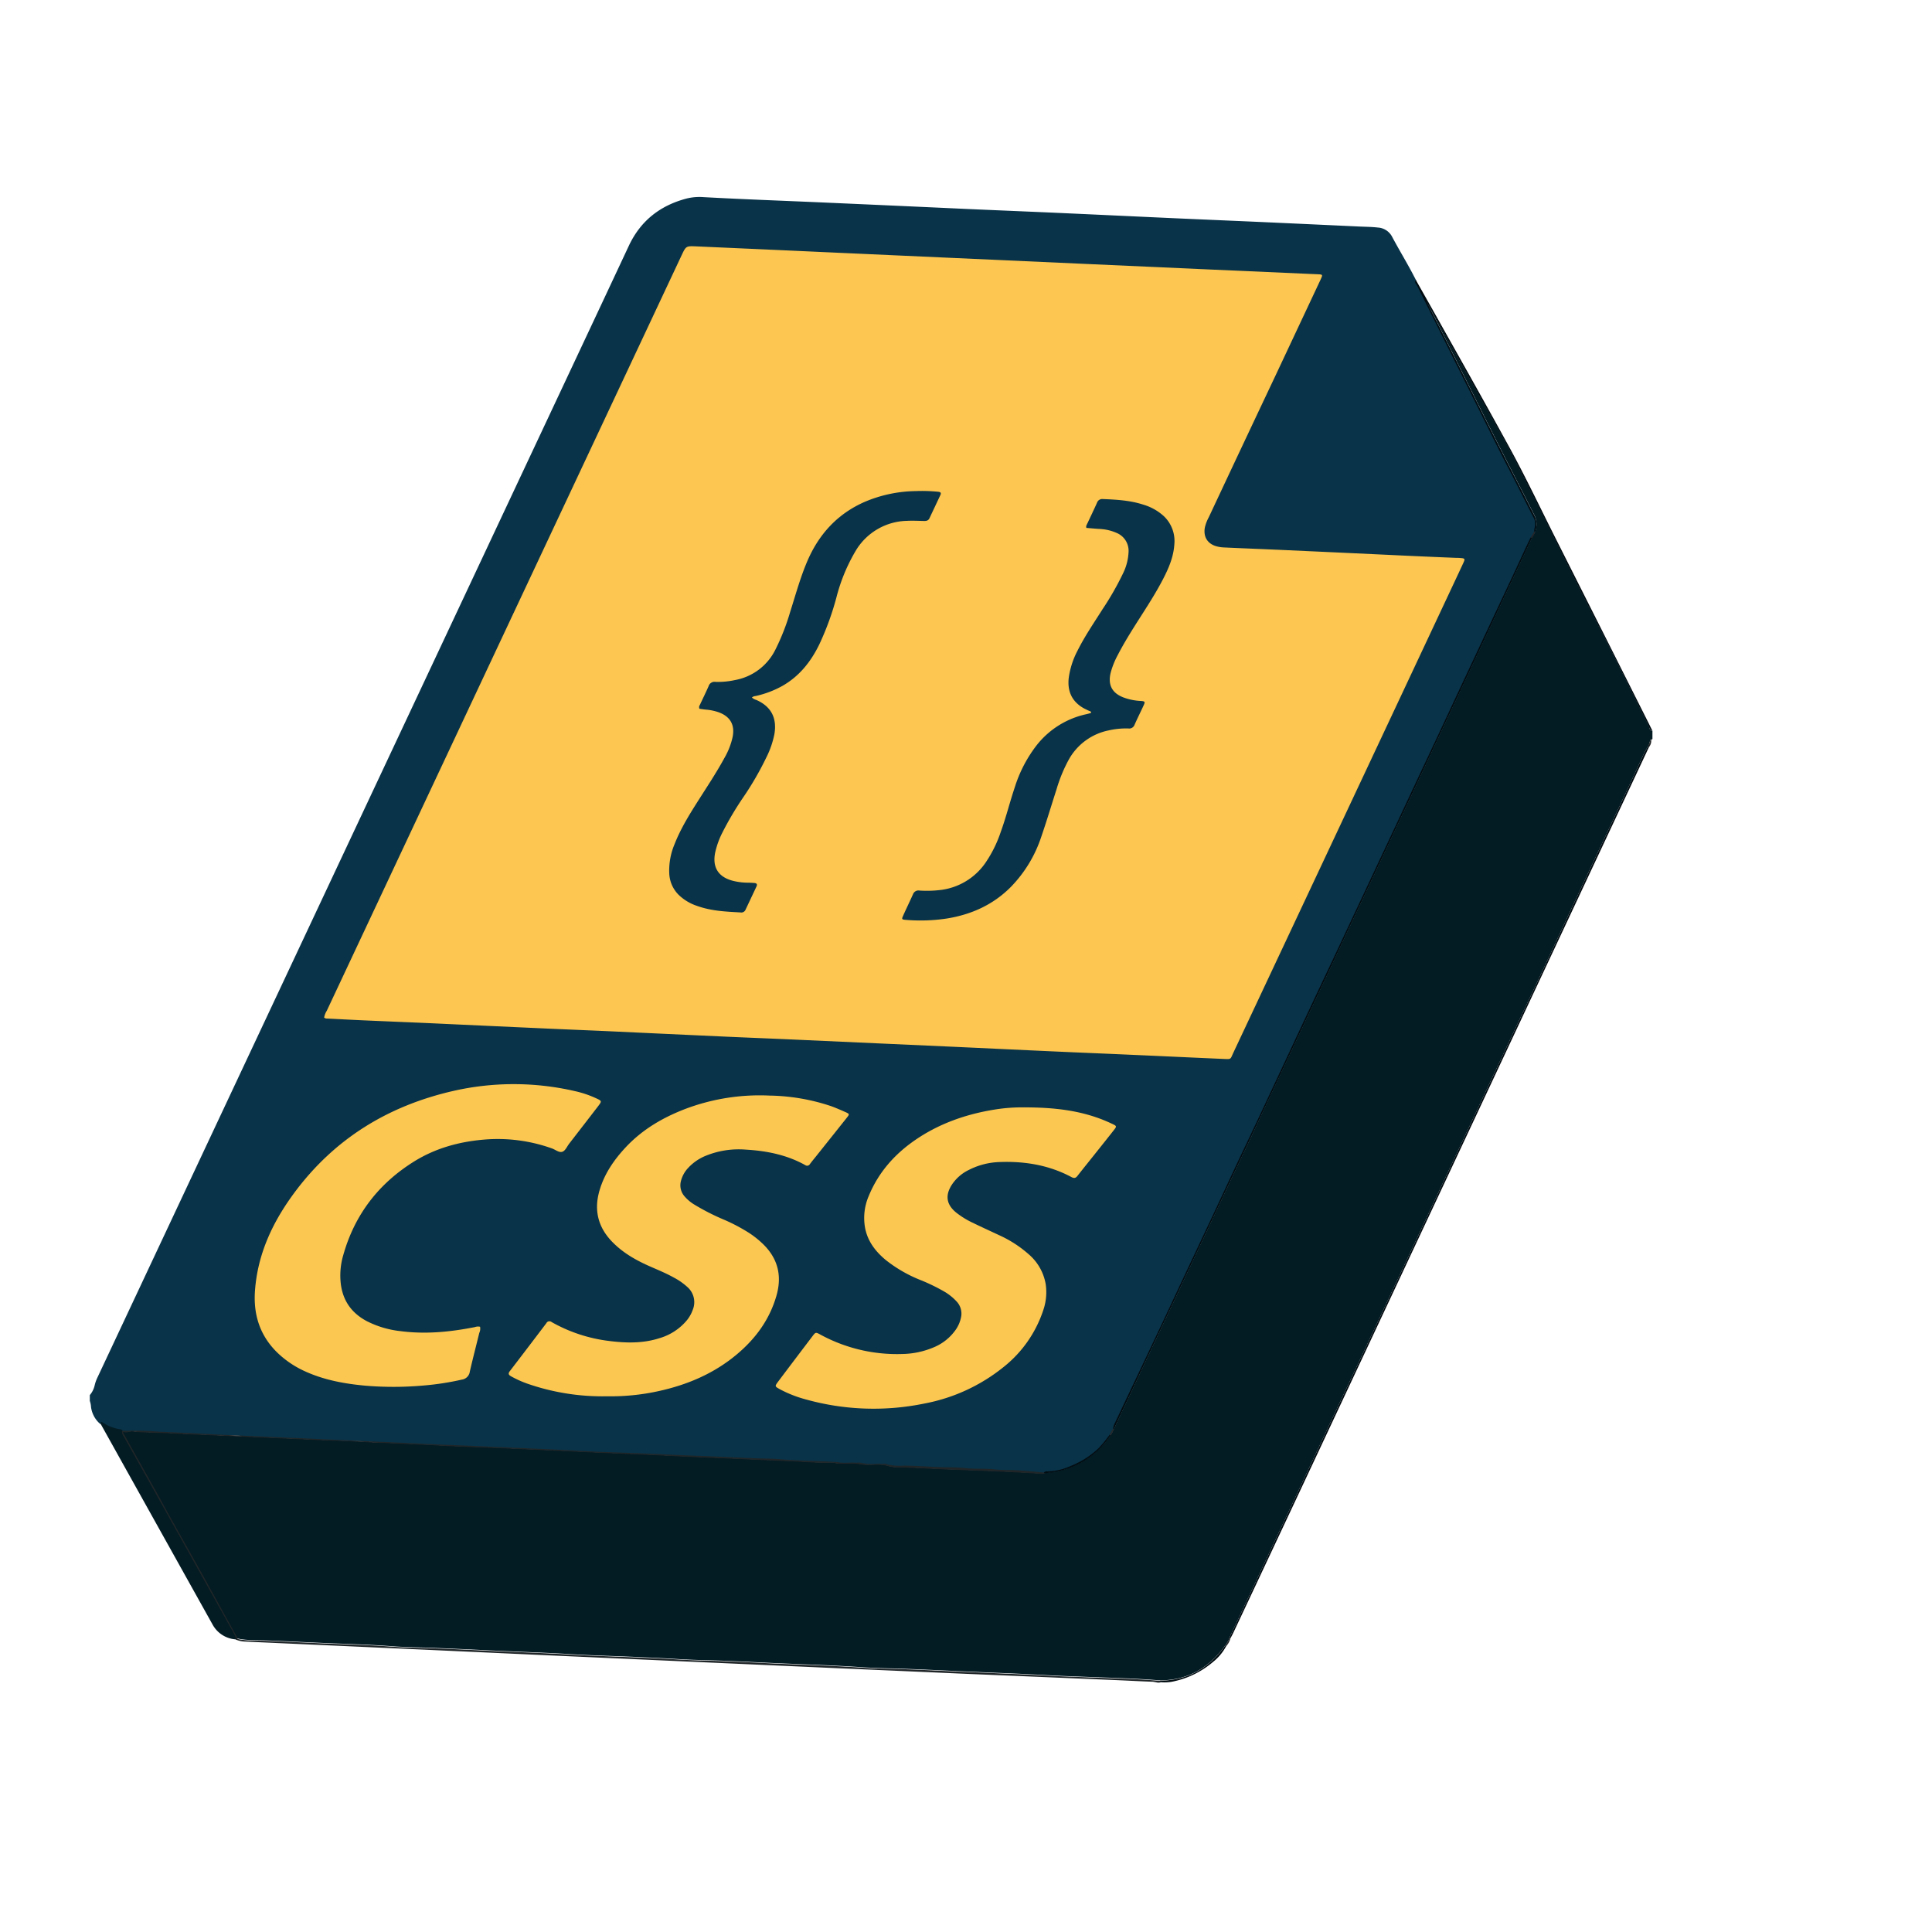 <svg id="Capa_1" data-name="Capa 1" xmlns="http://www.w3.org/2000/svg" viewBox="0 0 800 800"><path d="M635.79,220a2.41,2.41,0,0,1-.16.45h0a2.75,2.75,0,0,1-.15.36c-.27.6-.64,1.15-1,1.72a1.82,1.82,0,0,0-.15.27l0,.06q-8.24,17.46-16.39,35-5.88,12.58-11.79,25.18Q596,304.51,586,326c-3.93,8.4-7.9,16.78-11.82,25.18-6.93,14.84-14,29.63-20.87,44.49-4.22,9.05-8.53,18.06-12.76,27.11-6.78,14.48-13.6,28.93-20.33,43.42-3.91,8.41-7.92,16.76-11.84,25.16-7.24,15.5-14.55,31-21.8,46.44-5.33,11.36-10.72,22.69-16,34.06-3,6.52-6.2,13-9.14,19.55-.1.21-.19.42-.3.62s-.21.43-.32.64q-.39.75-.84,1.47l-.08.13-.14.2c-6.29,9.23-15.06,14.28-26.15,15.43l-.71.11-.42.09a8.33,8.33,0,0,1-1,.16c-12.82-.83-25.65-1.28-38.47-1.77-7.33-.29-14.65-.81-22-.91a12.38,12.38,0,0,1-3.52-.6c-3.13-.88-6.33-.21-9.48-.44a5.72,5.72,0,0,1-1.3-.17c-3.27-.65-6.59-.09-9.88-.35a5.34,5.34,0,0,1-.89-.15,5.12,5.12,0,0,0-1.65-.25c-5.6.27-11.17-.37-16.75-.58-11.08-.41-22.15-1-33.23-1.44q-10-.42-20.07-.93c-7.57-.37-15.14-.68-22.71-1-6.61-.27-13.22-.62-19.83-.92-11.15-.51-22.3-1.06-33.46-1.48-6.75-.26-13.51-.51-20.25-.95H178c-3.38-.22-6.77-.35-10.15-.47-3.06-.11-6.11-.23-9.16-.42-1.77-.1-3.53-.23-5.29-.4-3.72-.36-7.49-.27-11.23-.4-5.35-.19-10.7-.45-16-.71-3.61-.18-7.23-.3-10.84-.43-2.82-.11-5.64-.23-8.46-.39h0c-2.15-.13-4.3-.28-6.45-.47-3.81-.34-7.65-.26-11.47-.4q-8-.29-16-.73c-1.22-.07-2.45-.1-3.68-.13h-.08c-2.69-.06-5.37-.07-8.05-.28-1.08-.08-2.15-.2-3.23-.36a11.84,11.84,0,0,0-3.31,0,8.63,8.63,0,0,0-1,.19A5.87,5.87,0,0,1,51,593l-.16,0-.34-.08a33.47,33.47,0,0,1-8.21-2.92c-.26-.13-.52-.28-.78-.44l-.29-.17a11.12,11.12,0,0,1-3.53-6.8,9,9,0,0,0-.5-2.51v-2.4a9.35,9.35,0,0,0,2-4,15.71,15.71,0,0,1,1.2-3.37l67.47-143.69L237.52,150.53q11.46-24.39,22.89-48.8c4.87-10.36,13-16.69,24-19.55a22.33,22.33,0,0,1,6.91-.55c16.69.91,33.39,1.5,50.08,2.24q29.47,1.3,59,2.66c12.7.56,25.4,1.07,38.11,1.64,15.89.71,31.79,1.47,47.68,2.19,12.31.55,24.61,1.06,36.91,1.61q19.89.9,39.78,1.83c2.56.12,5.12.12,7.66.42a7.11,7.11,0,0,1,5.93,3.87c3.19,6,6.77,11.75,9.81,17.82.85,2.83,2.54,5.27,3.86,7.87l.36.7.06.12c9.72,19.12,19.19,38.36,28.83,57.52,5.18,10.28,10.5,20.49,15.67,30.78A8.58,8.58,0,0,1,635.79,220Z" fill="#093348"/><path d="M684.24,306l-.51.47a1.3,1.3,0,0,1-.35,0s0,0,0,0a1.25,1.25,0,0,1,.16-.22A.56.56,0,0,1,684.24,306Z" fill="#020b10"/><path d="M684.24,302.62c-1.13.06-1.14-1-1.46-1.61-6.84-13.64-13.5-27.37-20.52-40.92-11.82-22.86-23-46-34.73-68.93-4.82-9.36-10.17-18.46-15.32-27.66-6.67-11.92-13.28-23.87-20-35.78-.58-1-1.15-2.08-1.72-3.12,9.72,19.12,19.19,38.36,28.83,57.52,5.18,10.28,10.5,20.49,15.67,30.78a8.58,8.58,0,0,1,.75,7.13,2.41,2.41,0,0,1-.16.45h0a2.75,2.75,0,0,1-.15.36,4.59,4.59,0,0,1-.11-.84,4.14,4.14,0,0,1,.08-1.18,5.67,5.67,0,0,0-.55-4.81c-3.43-6.67-6.73-13.4-10.2-20.05-4.54-8.68-8.82-17.51-13.21-26.27Q599.12,143,586.78,118.24c-.26-.54-.9-1.06-.81-1.72a1.25,1.25,0,0,1,.29-.61c3.84,6.81,7.7,13.62,11.51,20.45,9,16,18,32,26.82,48.12,6.93,12.59,13.07,25.59,19.54,38.42q19.26,38.17,38.44,76.36Z" fill="#020b10"/><path d="M134.22,421.37a7.76,7.76,0,0,1,1.1-2.85l58.09-123.69,88.77-189c1.86-3.95,1.86-4,6.12-3.81q26.71,1.18,53.44,2.4L394,106.78l53.45,2.41,53,2.38q22.65,1,45.3,2c2,.08,2,.2,1.11,2.14l-18.86,40.14Q514.21,185,500.51,214.23a16.49,16.49,0,0,0-1.61,4.24c-.67,3.79,1.08,6.67,4.75,7.72a13.85,13.85,0,0,0,3.07.49c8.63.4,17.26.73,25.88,1.12q23.73,1.08,47.45,2.2,11.51.54,23,1c.56,0,1.12,0,1.68.07,1.86.13,2,.31,1.22,2-2.25,4.86-4.54,9.7-6.81,14.55Q555,341.69,510.77,435.77c-1.43,3-.73,2.86-4.43,2.7-13.42-.59-26.84-1.22-40.26-1.81-9.19-.41-18.38-.77-27.56-1.19-15.58-.7-31.16-1.45-46.73-2.16l-24-1.08-40-1.81c-9.27-.41-18.54-.77-27.8-1.19q-23.49-1.07-47-2.18c-8.95-.41-17.9-.75-26.84-1.16q-23.85-1.08-47.69-2.19c-9.19-.41-18.38-.77-27.57-1.18-5.11-.23-10.22-.5-15.33-.76A1.89,1.89,0,0,1,134.22,421.37Z" fill="#fcc651"/><path d="M682.83,308.08a4.71,4.71,0,0,1-.31.73,2.51,2.51,0,0,1-.26.45,47.33,47.33,0,0,0-2.52,4.91c-6.66,14.53-13.54,29-20.31,43.45-3.79,8.11-7.63,16.2-11.4,24.32q-10,21.63-20.24,43.21-6.16,13.14-12.33,26.27-10.31,22.05-20.66,44.07-6,12.81-12,25.62-10.44,22.25-20.89,44.5-6.14,13-12.24,26-11.88,25.41-23.83,50.8c-5.56,11.87-11.1,23.75-16.72,35.6,0,0,0,0,0,.05a2,2,0,0,1-.08.26,1.67,1.67,0,0,0,.5,0c.37-.71.76-1.4,1.1-2.12q12.35-26.22,24.67-52.47,63.45-135.22,126.89-270.47l20.64-44A1,1,0,0,0,682.83,308.08ZM540.58,422.8c4.23-9.05,8.54-18.06,12.76-27.11,6.91-14.86,13.94-29.65,20.87-44.49,3.92-8.4,7.89-16.78,11.82-25.18q10.05-21.5,20.12-43,5.91-12.58,11.79-25.18,8.19-17.48,16.39-35l0-.06a1.82,1.82,0,0,1,.15-.27,1.85,1.85,0,0,0-.63,0h0c-2,4-3.81,8.08-5.69,12.12-4.95,10.64-10,21.25-14.95,31.87l-10.56,22.55q-7,15.07-14.11,30.14l-10.35,22.12q-7.38,15.72-14.75,31.43-5.34,11.37-10.68,22.76-6,12.68-11.94,25.34c-3.39,7.23-6.75,14.46-10.14,21.69-4.91,10.48-9.78,21-14.76,31.42-3.61,7.57-7.14,15.17-10.67,22.77-5.09,10.93-10.26,21.81-15.38,32.72-3.53,7.51-7,15-10.57,22.55q-6.69,14.18-13.44,28.35-2.19,4.65-4.4,9.31a4,4,0,0,0-.48,1.83,2,2,0,0,0-.16,1.17c.11-.21.22-.42.32-.64s.2-.41.3-.62c2.94-6.57,6.1-13,9.14-19.55,5.29-11.37,10.68-22.7,16-34.06,7.25-15.48,14.56-30.94,21.8-46.44,3.92-8.4,7.93-16.75,11.84-25.16C527,451.73,533.8,437.28,540.58,422.8Z" fill="#020b10"/><path d="M684.24,302.62V306a.56.56,0,0,0-.68.19,1.25,1.25,0,0,0-.16.22s0,0,0,0c-.22.54-.36,1.11-.55,1.65a4.71,4.71,0,0,1-.31.73,2.51,2.51,0,0,1-.26.45,47.33,47.33,0,0,0-2.52,4.91c-6.66,14.53-13.54,29-20.31,43.45-3.79,8.11-7.63,16.2-11.4,24.32q-10,21.63-20.24,43.21-6.16,13.14-12.33,26.27-10.31,22.05-20.66,44.07-6,12.81-12,25.62-10.44,22.25-20.89,44.5-6.14,13-12.24,26-11.88,25.41-23.83,50.8c-5.56,11.87-11.1,23.75-16.72,35.6,0,0,0,0,0,.05a2,2,0,0,1-.08.26,9,9,0,0,1-1,2l-.34.52-.53.72c-6.53,9-15.12,14.05-26.25,14.25h-.9c-10.43-.87-20.89-1.06-31.34-1.49-4.87-.19-9.75-.35-14.61-.62-12.43-.71-24.88-1.12-37.33-1.7-9.41-.43-18.82-.92-28.24-1.15-3.83-.09-7.67-.21-11.49-.47-12.27-.85-24.56-1.17-36.84-1.74-9.25-.43-18.51-.94-27.77-1.17-3.74-.09-7.5-.22-11.25-.45-10-.61-19.94-1-29.91-1.37-4.39-.17-8.78-.31-13.16-.58-12.2-.77-24.41-1.11-36.61-1.72-9.09-.45-18.19-.87-27.29-1.16-3.75-.13-7.51-.17-11.25-.46-8.68-.68-17.39-.92-26.08-1.27-8.94-.37-17.87-.84-26.81-1.19-3.81-.15-7.68.07-11.47-.74l-.25,0a.92.92,0,0,1-.62.33,11.81,11.81,0,0,1-9.69-6.14q-23.13-41.44-46.23-82.88a1.75,1.75,0,0,1-.17-.43c0-.08-.05-.16-.07-.24.19-.31.48-.44.78-.22a17.67,17.67,0,0,0,7.39,2.89,1.3,1.3,0,0,1,1,.56l.25.45.16,0a5.87,5.87,0,0,0,2.47-.07,8.63,8.63,0,0,1,1-.19,57.27,57.27,0,0,0,6.54.41c2.68.21,5.36.22,8.05.28h.08c6.3.42,12.63.61,18.94.91s12.46.55,18.69.82h0c2.82.16,5.64.28,8.46.39l15.59.71c7.41.35,14.83.53,22.23,1,1.85.12,3.71.17,5.57.21,3.05.19,6.1.31,9.16.42,3.38.18,6.77.33,10.15.47H178c6.74.44,13.5.69,20.25.95,11.16.42,22.31,1,33.46,1.48,6.61.3,13.22.65,19.83.92,7.57.32,15.14.63,22.71,1q10,.49,20.07.93c11.08.46,22.15,1,33.23,1.44,5.58.21,11.15.85,16.75.58a5.12,5.12,0,0,1,1.65.25,5.34,5.34,0,0,0,.89.15c3.29.26,6.61-.3,9.88.35a5.72,5.72,0,0,0,1.3.17c3.15.23,6.35-.44,9.48.44a12.38,12.38,0,0,0,3.52.6c7.34.1,14.66.62,22,.91,12.82.49,25.65.94,38.47,1.77a8.33,8.33,0,0,0,1-.16l.42-.09.71-.11c11.09-1.15,19.86-6.2,26.15-15.43l.14-.2.08-.13q.45-.72.84-1.47c.11-.21.22-.42.32-.64s.2-.41.3-.62c2.94-6.57,6.1-13,9.14-19.55,5.29-11.37,10.68-22.7,16-34.06,7.25-15.48,14.56-30.94,21.8-46.44,3.92-8.4,7.93-16.75,11.84-25.16,6.73-14.49,13.55-28.94,20.33-43.42,4.23-9.05,8.54-18.06,12.76-27.11,6.91-14.86,13.94-29.65,20.87-44.49,3.92-8.4,7.89-16.78,11.82-25.18q10.05-21.5,20.12-43,5.91-12.58,11.79-25.18,8.19-17.48,16.39-35l0-.06a1.82,1.82,0,0,1,.15-.27c.32-.57.69-1.12,1-1.72a2.75,2.75,0,0,0,.15-.36h0a2.41,2.41,0,0,0,.16-.45,8.58,8.58,0,0,0-.75-7.13c-5.17-10.29-10.49-20.5-15.67-30.78-9.64-19.16-19.11-38.4-28.83-57.52.57,1,1.14,2.08,1.72,3.12,6.67,11.91,13.28,23.86,20,35.78,5.15,9.2,10.5,18.3,15.32,27.66,11.78,22.88,22.91,46.07,34.73,68.93,7,13.55,13.68,27.28,20.52,40.92C683.1,301.65,683.11,302.68,684.24,302.62Z" fill="#031b23"/><path d="M480.83,695.91a1.37,1.37,0,0,1-.12.67c-1.21.46-2.35-.17-3.53-.21-4.8-.16-9.59-.44-14.38-.64q-30.9-1.31-61.81-2.59l-54.87-2.4L292,688.34l-64.44-2.88L173.64,683l-42.17-1.9q-15.09-.67-30.18-1.36a10.35,10.35,0,0,1-3.68-.85,2.2,2.2,0,0,0,0-.45,6.64,6.64,0,0,0-1-2.44q-10.84-19.45-21.7-38.9C67,623,59.16,608.8,51.15,594.71a3.13,3.13,0,0,1-.64-1.87,2.83,2.83,0,0,1,.09-.37H53a119.93,119.93,0,0,1,12.86.37c5.73.26,11.46.48,17.19.81,9.8.57,19.6.89,29.39,1.36,6.22.31,12.44.53,18.65.83,15.21.73,30.43,1.32,45.64,2.07,8.6.43,17.22.68,25.82,1.1,12.58.61,25.17,1.06,37.75,1.77,6.44.37,12.91.58,19.36.8,9.89.34,19.76.9,29.64,1.26,7.81.28,15.62.68,23.42,1,3.33.15,6.68.09,10,.38,7.91.7,15.86.66,23.77,1.19l.19,0c2.51.56,5.05.1,7.57.26.94.06,1.91-.24,2.81.25l.66,0c2.34.55,4.72.1,7.07.26.93.07,1.9-.25,2.8.25a22.54,22.54,0,0,0,6.4.46c5.26,0,10.5.45,15.75.63,3.32.11,6.69,0,10,.39,4.05.46,8.14.08,12.15.53,3.27.37,6.52.18,9.77.39,3.56.24,7.11.61,10.66.92a1.94,1.94,0,0,1,.63.3l-.42.09a8.33,8.33,0,0,1-1,.16c-12.82-.83-25.65-1.28-38.47-1.77-7.33-.29-14.65-.81-22-.91a12.38,12.38,0,0,1-3.52-.6c-3.13-.88-6.33-.21-9.48-.44a5.72,5.72,0,0,1-1.3-.17c-3.27-.65-6.59-.09-9.88-.35a5.34,5.34,0,0,1-.89-.15,5.12,5.12,0,0,0-1.65-.25c-5.6.27-11.17-.37-16.75-.58-11.08-.41-22.15-1-33.23-1.44q-10-.42-20.07-.93c-7.57-.37-15.14-.68-22.71-1-6.61-.27-13.22-.62-19.83-.92-11.15-.51-22.3-1.06-33.46-1.48-6.75-.26-13.51-.51-20.25-.95H178c-3.38-.14-6.77-.29-10.15-.47-3.06-.11-6.11-.23-9.16-.42-1.86,0-3.72-.09-5.57-.21-7.4-.49-14.82-.67-22.23-1l-15.59-.71c-2.82-.11-5.64-.23-8.46-.39h0c-6.23-.27-12.46-.53-18.69-.82s-12.64-.49-18.94-.91h-.08c-2.69-.06-5.37-.07-8.05-.28a57.27,57.27,0,0,1-6.54-.41,8.63,8.63,0,0,0-1,.19A5.87,5.87,0,0,1,51,593l-.16,0q6.56,11.67,13.09,23.33c2.68,4.81,5.3,9.65,8,14.46,3.57,6.4,7.2,12.77,10.77,19.18,3.46,6.2,6.87,12.43,10.3,18.64l5,9c.21.39.45.79.25,1.08l.25,0c3.79.81,7.66.59,11.47.74,8.94.35,17.87.82,26.81,1.19,8.69.35,17.4.59,26.08,1.27,3.74.29,7.5.33,11.25.46,9.1.29,18.2.71,27.29,1.16,12.2.61,24.41.95,36.61,1.72,4.38.27,8.77.41,13.16.58,10,.39,20,.76,29.91,1.37,3.75.23,7.51.36,11.25.45,9.26.23,18.52.74,27.77,1.17,12.28.57,24.57.89,36.84,1.74,3.82.26,7.66.38,11.49.47,9.42.23,18.83.72,28.24,1.15,12.45.58,24.9,1,37.33,1.7,4.86.27,9.74.43,14.61.62,10.45.43,20.91.62,31.34,1.49h.9Z" fill="#202628"/><path d="M424.12,458.54c11.85,0,22,1.15,31.68,4.8,1.72.65,3.4,1.39,5.06,2.18,1.51.72,1.55.93.48,2.29-2.51,3.21-5.06,6.39-7.6,9.58s-5,6.23-7.48,9.38c-.74,1-1.36,1.29-2.58.64-9.34-5-19.43-6.64-29.9-6.23a30,30,0,0,0-12.66,3.29,17.52,17.52,0,0,0-7.1,6.28c-2.69,4.3-2.1,8,1.79,11.25a35,35,0,0,0,7.12,4.39c3.52,1.72,7.09,3.33,10.63,5a48.87,48.87,0,0,1,12.43,8,21,21,0,0,1,7,12.27,22.92,22.92,0,0,1-1,10.87,50,50,0,0,1-16.55,23.62,73.91,73.91,0,0,1-32.56,15,104.24,104.24,0,0,1-49.12-1.66,49.88,49.88,0,0,1-10.91-4.28c-2-1.13-2.07-1.17-.73-3q7.14-9.48,14.32-18.93c1.3-1.71,1.34-1.7,3.32-.62a66.36,66.36,0,0,0,33.9,8,34.76,34.76,0,0,0,13.05-2.79,20.7,20.7,0,0,0,8.9-7.07,13.57,13.57,0,0,0,2.31-5.22,7.3,7.3,0,0,0-1.8-6.66,22,22,0,0,0-5.44-4.29,77.43,77.43,0,0,0-9.49-4.58,56.67,56.67,0,0,1-14.48-8.36c-4.28-3.58-7.53-7.82-8.54-13.48a23,23,0,0,1,1.53-12.91c4-9.78,10.7-17.37,19.32-23.28,9.86-6.77,20.89-10.62,32.62-12.54A71,71,0,0,1,424.12,458.54Z" fill="#fcc751"/><path d="M251.32,578.17a94.55,94.55,0,0,1-32.14-4.95,43.28,43.28,0,0,1-7.66-3.38c-1-.58-1.13-1.15-.41-2.08q7.59-9.9,15.11-19.84a1.43,1.43,0,0,1,2.2-.48,63.87,63.87,0,0,0,24,7.85c7,.87,13.87,1,20.65-1.18a23.17,23.17,0,0,0,11-7,14.47,14.47,0,0,0,2.78-4.73,8.32,8.32,0,0,0-2-9.25A26.51,26.51,0,0,0,279,529c-3.22-1.8-6.63-3.18-10-4.67-5.66-2.5-11-5.52-15.38-10-6-6.09-7.76-13.26-5.37-21.39,2-6.9,6-12.68,10.85-17.88,7-7.47,15.55-12.42,25-16a87.06,87.06,0,0,1,34.58-5.4,84,84,0,0,1,25.4,4.35c2,.72,4,1.6,6,2.48,1.72.77,1.73.87.54,2.37-4.23,5.33-8.47,10.63-12.71,15.95-.85,1.06-1.73,2.1-2.53,3.19a1.34,1.34,0,0,1-2,.41c-7.65-4.24-16-5.89-24.61-6.38A36.18,36.18,0,0,0,292,478.68a20.3,20.3,0,0,0-7,4.88,12.24,12.24,0,0,0-3.07,5.61,6.89,6.89,0,0,0,1.56,6.25,16.74,16.74,0,0,0,4,3.36,94.13,94.13,0,0,0,12.38,6.3,73.61,73.61,0,0,1,10.17,5.36,38.7,38.7,0,0,1,6,4.78c6.06,5.94,7.79,13,5.53,21.09-2.78,9.88-8.53,17.81-16.28,24.35-9.62,8.13-20.87,12.87-33.09,15.48A92.12,92.12,0,0,1,251.32,578.17Z" fill="#fcc751"/><path d="M198.78,549.38a4.13,4.13,0,0,1-.32,2.56c-1.3,5.36-2.71,10.69-3.93,16.06a3.83,3.83,0,0,1-3.26,3.26,113.4,113.4,0,0,1-15.86,2.45,139.94,139.94,0,0,1-24,.08c-8.56-.78-16.95-2.28-24.85-5.84a40.4,40.4,0,0,1-11.87-8c-7.09-7-9.79-15.58-9.12-25.31,1.06-15.34,7.33-28.65,16.36-40.81,16.49-22.22,38.56-35.79,65.35-42a112.61,112.61,0,0,1,50.87,0,43,43,0,0,1,8.4,2.81c2.76,1.25,2.76,1.25,1,3.57q-5.92,7.69-11.88,15.38c-.92,1.19-1.59,3-2.93,3.36s-2.77-.91-4.19-1.41a66.63,66.63,0,0,0-28.07-3.66c-10.27.86-20,3.51-28.81,8.94-14.83,9.17-24.84,22.12-29.56,39a29.67,29.67,0,0,0-.92,12.34c1,6.79,4.61,11.61,10.54,14.82a40.32,40.32,0,0,0,14.17,4.22c10.35,1.35,20.58.33,30.75-1.68A3.8,3.8,0,0,1,198.78,549.38Z" fill="#fcc751"/><path d="M460,594.16l-.08.13-.14.2c-6.29,9.23-15.06,14.28-26.15,15.43l-.71.11-.42.09-.21-.39a1.28,1.28,0,0,1,1.28-.45,24.51,24.51,0,0,0,9.9-2.31,36,36,0,0,0,11.4-7.27,59.69,59.69,0,0,0,4.65-5.69A1.23,1.23,0,0,1,460,594.16Z" fill="#020d12"/><path d="M508,680.42a2.87,2.87,0,0,1-.33,1.33,20.8,20.8,0,0,1-5.33,6.38,37.23,37.23,0,0,1-17.05,8.24,18.09,18.09,0,0,1-4.53.21l-.37-.66h.49c11.13-.2,19.72-5.28,26.25-14.25l.53-.72Z" fill="#020d12"/><path d="M461.16,592.05c-.1.22-.21.43-.32.64q-.39.75-.84,1.47l-.08.13-.14.2c-.08-.16-.17-.32-.26-.48a12.22,12.22,0,0,1,1.48-2.49C461.05,591.7,461.11,591.87,461.16,592.05Z" fill="#25292b"/><path d="M509.49,678.37a7,7,0,0,1-1.87,3.38,5.46,5.46,0,0,0,0-.81l.34-.52a9,9,0,0,0,1-2,2,2,0,0,0,.08-.26A1.75,1.75,0,0,0,509.49,678.37Z" fill="#25292b"/><path d="M635.37,220l.26.47h0a2.75,2.75,0,0,1-.15.36c-.27.6-.64,1.15-1,1.72a1.82,1.82,0,0,0-.15.27,1.43,1.43,0,0,0-.48-.29h0Z" fill="#232527"/><path d="M682.79,309.3l-.27-.49a4.71,4.71,0,0,0,.31-.73c.19-.54.33-1.11.55-1.65,0,0,0,0,0,0a1.25,1.25,0,0,1,.16-.22l.17.28A3.49,3.49,0,0,1,682.79,309.3Z" fill="#232527"/><path d="M449.85,218.59a1.53,1.53,0,0,1,.15-1.31c1.42-3,2.88-6.06,4.26-9.12a2.26,2.26,0,0,1,2.41-1.51c5.68.22,11.34.55,16.8,2.33a21.52,21.52,0,0,1,8.49,4.79,14.21,14.21,0,0,1,4.3,11.74c-.34,5.14-2.33,9.76-4.65,14.25-3.16,6.12-6.94,11.86-10.63,17.66-2.87,4.53-5.7,9.07-8.15,13.84a33.33,33.33,0,0,0-2.93,7.32c-1.21,5,.55,8.42,5.38,10.25a23.7,23.7,0,0,0,7,1.42c1.86.11,2,.31,1.19,2-1.19,2.61-2.5,5.18-3.65,7.81a2.35,2.35,0,0,1-2.6,1.58,32.48,32.48,0,0,0-8.33.84,24.4,24.4,0,0,0-16.3,12,62.46,62.46,0,0,0-5.11,12.38c-2.11,6.54-4.07,13.12-6.31,19.62a53.86,53.86,0,0,1-12.56,20.74c-7.37,7.44-16.41,11.49-26.63,13.13a73,73,0,0,1-17,.54c-1.56-.12-1.68-.29-1-1.75,1.34-3,2.78-5.93,4.11-8.93a2.41,2.41,0,0,1,2.7-1.44,47.65,47.65,0,0,0,9.09-.3,26.46,26.46,0,0,0,18.23-11.27,51.81,51.81,0,0,0,6.33-12.86c2.18-6,3.7-12.23,5.74-18.28a55.61,55.61,0,0,1,8.72-17,35.74,35.74,0,0,1,20.77-13.29c.7-.15,1.39-.35,2.07-.53.16-.76-.46-.73-.85-.92-.79-.39-1.6-.74-2.36-1.18-4.75-2.77-6.57-7-6-12.33a34.2,34.2,0,0,1,3.64-11.36c3-6,6.81-11.56,10.4-17.23a120.42,120.42,0,0,0,8.44-14.76,22.21,22.21,0,0,0,2.31-9,8,8,0,0,0-4.95-7.79,19.68,19.68,0,0,0-7-1.64C453.56,218.92,451.67,218.75,449.85,218.59Z" fill="#093348"/><path d="M289.63,293.48a1.58,1.58,0,0,1,.16-1.56c1.21-2.61,2.49-5.19,3.64-7.82a2.53,2.53,0,0,1,2.77-1.75,32.4,32.4,0,0,0,8.09-.74A23.25,23.25,0,0,0,321,269.15a92.49,92.49,0,0,0,6.14-15.59c2.25-7.07,4.19-14.25,7.11-21.1,4.82-11.29,12.57-19.75,23.91-24.69a55.66,55.66,0,0,1,21-4.42,67.89,67.89,0,0,1,9.35.28c1,.11,1.29.49.87,1.39-1.49,3.18-3,6.35-4.49,9.54-.49,1.07-1.36,1.19-2.38,1.16-2.32-.05-4.65-.17-7-.05a25.37,25.37,0,0,0-21.33,12.65,73.44,73.44,0,0,0-7.82,19,115.82,115.82,0,0,1-7.13,19.56C335.76,274,331,280,324,284a40.71,40.71,0,0,1-11.17,4.22,2.47,2.47,0,0,0-1.48.6,4.3,4.3,0,0,0,1.79,1c6.16,2.7,8.64,7.45,7.53,14.12a37.74,37.74,0,0,1-3.35,9.71A127.55,127.55,0,0,1,307.87,330,130.28,130.28,0,0,0,299,345a34.49,34.49,0,0,0-2.83,7.88c-1.31,6.19,1.21,10.29,7.37,11.86a26.26,26.26,0,0,0,5.93.76c1,0,1.92.06,2.88.13s1.32.52.9,1.43q-2.3,4.89-4.6,9.76a1.85,1.85,0,0,1-2,1c-6.07-.33-12.14-.6-17.95-2.69a19.94,19.94,0,0,1-7.74-4.65,13.28,13.28,0,0,1-3.82-8.56,27.93,27.93,0,0,1,2.2-12.41c2.4-6.13,5.82-11.73,9.33-17.27,3.84-6.07,7.85-12.05,11.3-18.38a30.21,30.21,0,0,0,3.39-8.66c1-5-.93-8.45-5.66-10.22a21.08,21.08,0,0,0-4.9-1.1C291.69,293.8,290.6,293.62,289.63,293.48Z" fill="#093348"/></svg>